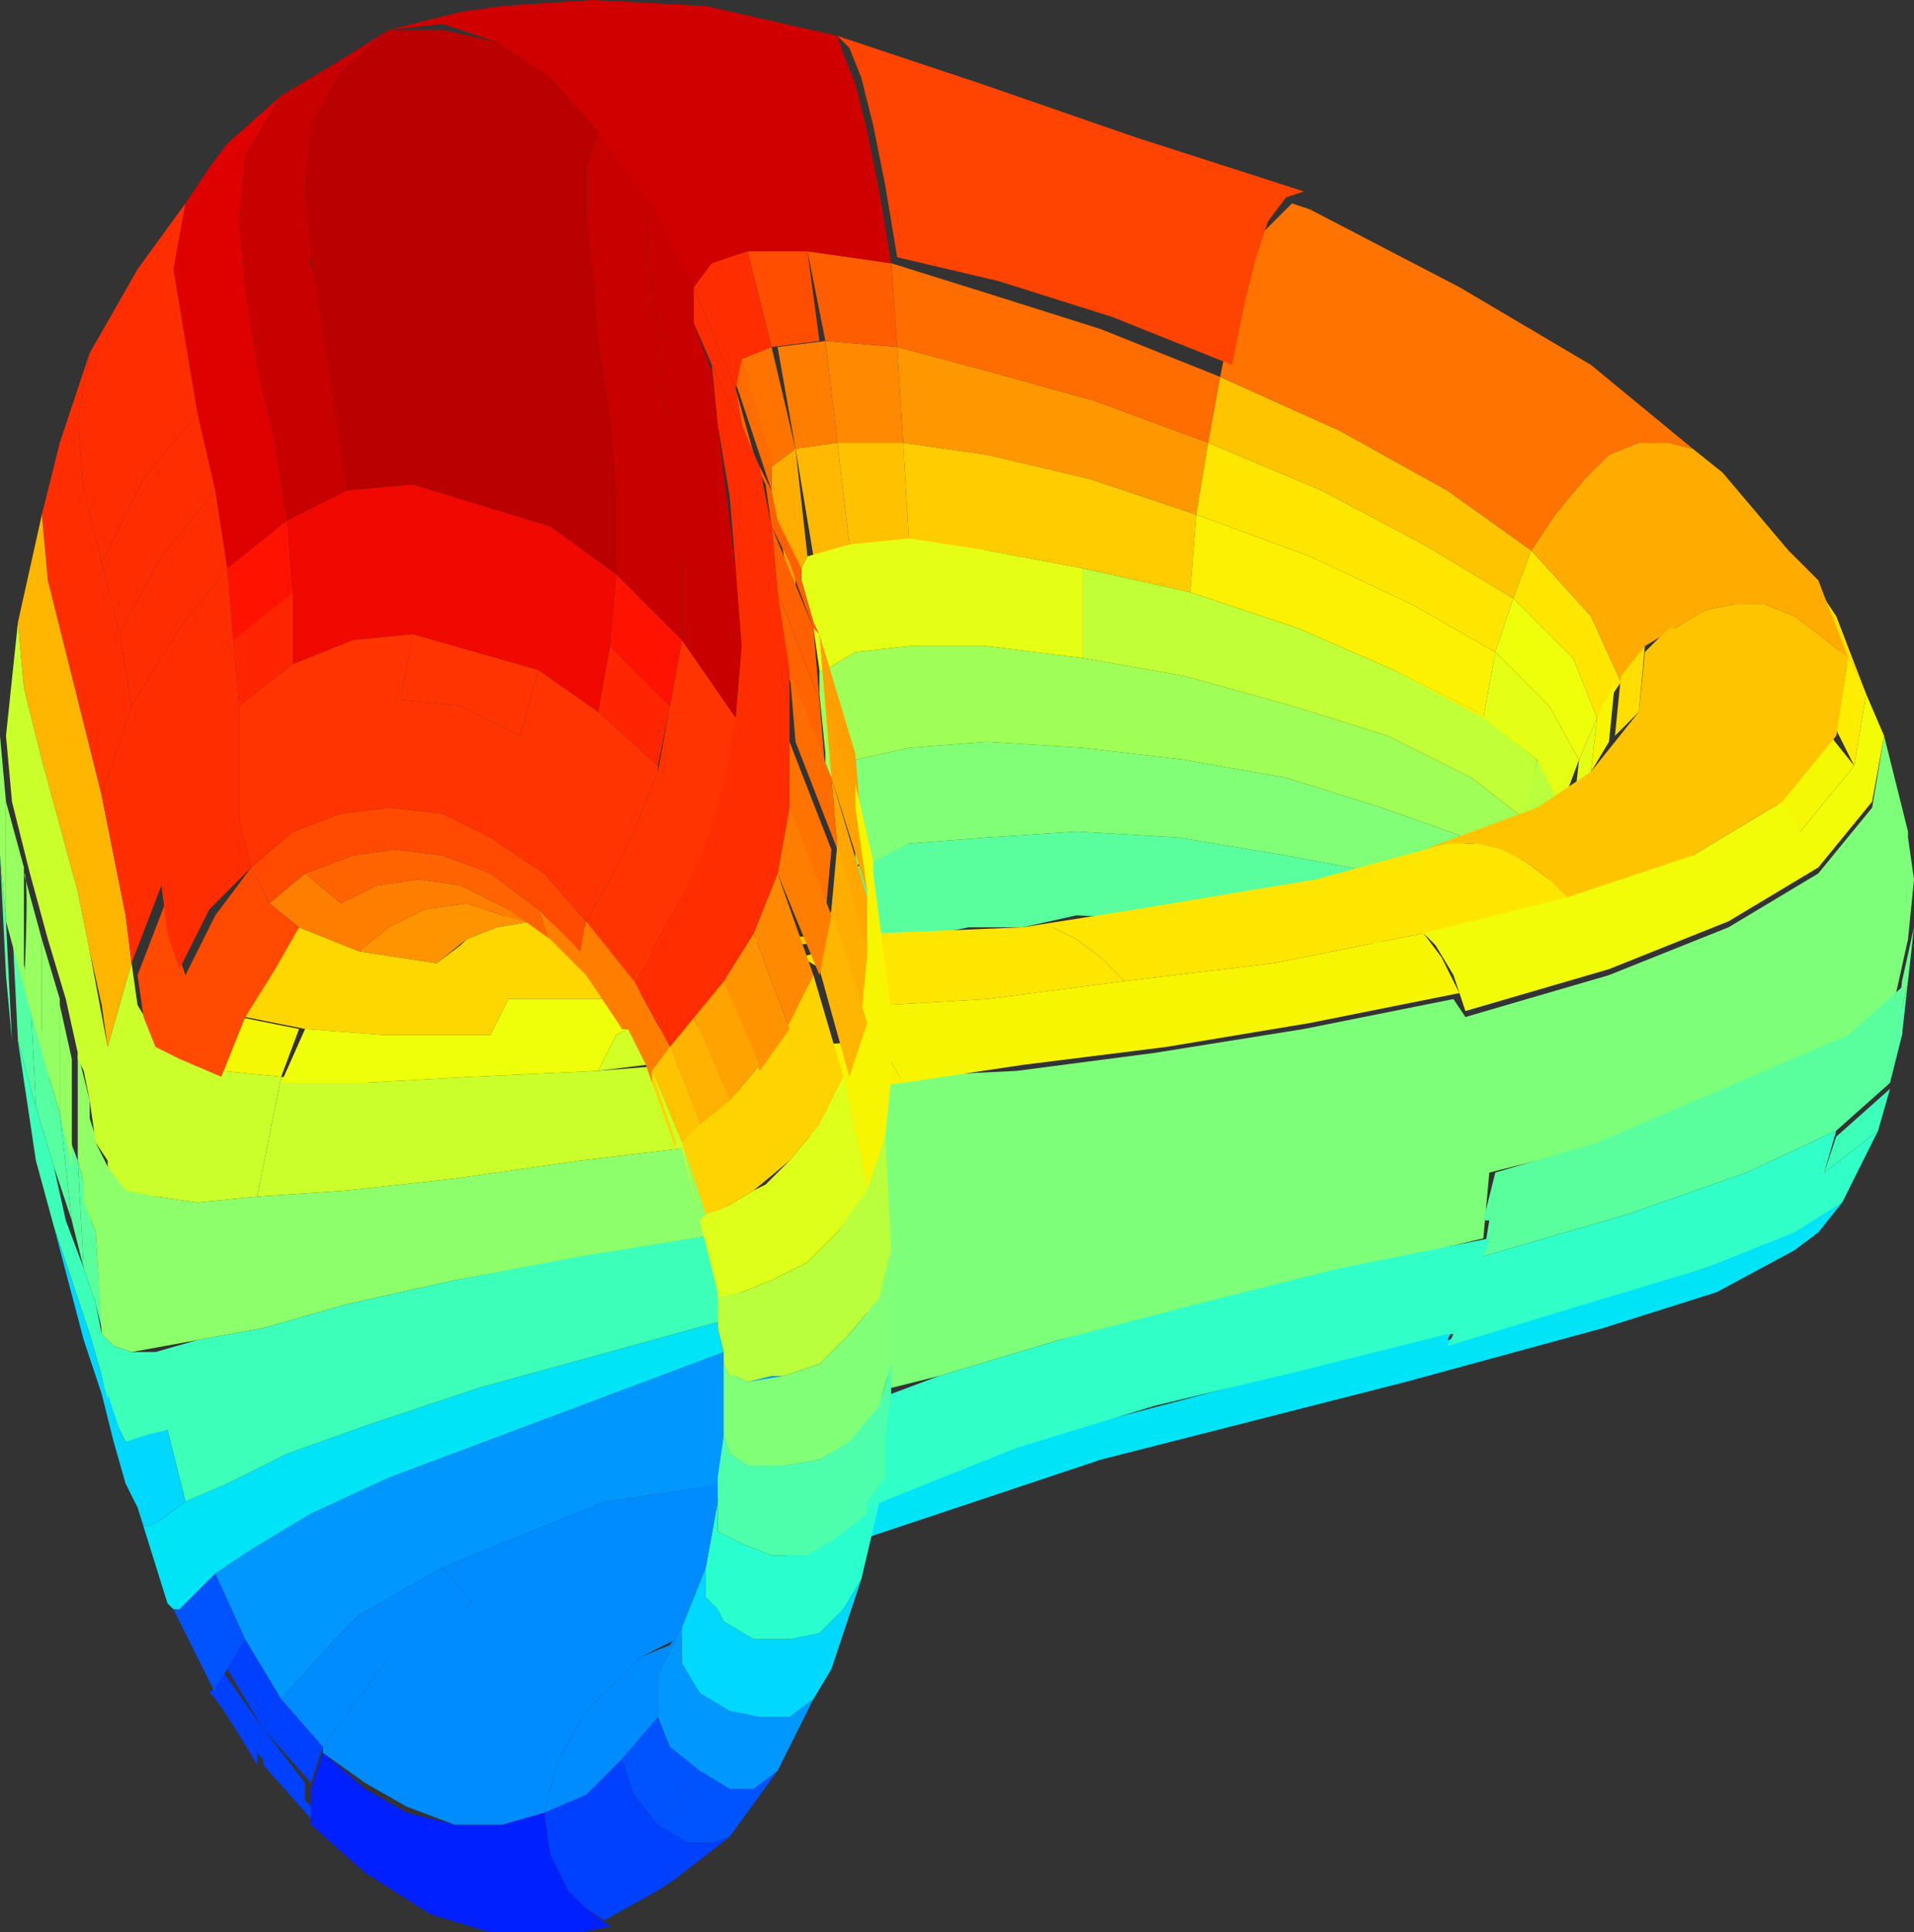 <svg xmlns="http://www.w3.org/2000/svg" width="32" height="32.3" xmlns:v="https://vecta.io/nano"><rect width="100%" height="100%" fill="#333333" stroke="none"/><path d="M9.4 15.9l.5-.2.6-.1-1.6-.2-.6.1-.5.2-.1.1-.4.3-1.3-.2-1-.4-.5.7-.4.8 1 .2 1.3.1h1.8l.3-.6h2.1l.4-.4.4-.4z" fill="gold"/><path d="M13.7 24.4l-2.2.5-1.4.2-2.7 1.1.5.6 3.6-1.6 2.3-.7z" fill="#008cff"/><path d="M32 14.7l-.1-.7v-.1l-.4-1.6-.2 1.2-.9 1.1-1.5.9-2 .8-2.4.7-.2-.3-2.5.5-2.5.4-2.3.3-2 .1-1.7.2 1.6 5 .8-.2 2-.6 7.1-1.7.1-1.1 2.4-.6 2-.7 1.5-.8.9-.9.2-.9.1-1z" fill="#7dff7a"/><path d="M13.4 25.7l-.4.5 5.4-1.8 5.1-1.3 3.3-.9 1.9-.6 1.3-.7.4-.3.4-.5-.9.5-1.4.6-4.3 1.2.1-.2-4.9 1.3-2.3.6-2 .8z" fill="#00e4f8"/><path d="M12.4 15.7l2.3-.1.5.1-2.2.1-.6-.1h0z" fill="#fc0"/><path d="M13 17.5l1.7-.1.4.7-1.7.2-.4-.8h0z" fill="#fbf100"/><path d="M23.1 14.6l-1.6-.3-1.8-.3h0l-1.7-.1h0l-1.5.1-1.3.1-.9.4v1.6l.9-.4 1-.2h.9l.9-.2 1.8.1 1.7.1 1.6.3z" fill="#5aff9d"/><path d="M18.8 16.4l-2.3.3-1.7.1v.6h-.1l-.4-.6-.4-.5-.5-.3 1.3-.4 2.4-.1h.5l.4.2.4.3z" fill="#ffe600"/><path d="M23.1 13.5l-1.6-.5-1.7-.3-1.7-.2-1.6-.1-1.3.1h0l-.9.2v1.8h0l.1-.1h0 .1.1l.6-.3h0l1.3-.1 1.5-.1h0l1.7.1 1.8.3 1.6.3 1.3.5.1-1.1z" fill="#80ff77"/><path d="M20 8.6L18.2 8l-1.7-.4-1.4-.2.1 1.7 1.3.1 1.6.3 1.8.4.1-1.3z" fill="#fc0"/><path d="M15.1 7.4H14l.2 1.7h1l-.1-1.7z" fill="#ffc100"/><path d="M18.3 6.7l-1.8-.5-1.5-.4.1 1.6 1.4.2 1.7.4 1.8.6.2-1.2z" fill="#ff9800"/><path d="M18.4 5.5h0 0l-1.9-.6-1.6-.5.1 1.4 1.5.4 1.8.5 1.9.7.2-1.1z" fill="#ff6c00"/><path d="M15 5.8l-1.2-.1.2 1.7h1.1L15 5.8h0z" fill="#ff8900"/><path d="M24.6 13l-1.4-.7-1.6-.5h0l-1.8-.5-1.7-.3h0 0 0l-1.6-.2h-1.3l-.9.1h0 0l-.5.3h-.1 0v.4l.1 1v.5l.1-.1h0l.2-.1h0l.2-.1h0v-.1l.9-.2 1.3-.1 1.6.1 1.7.2 1.7.3 1.6.5 1.4.5.9.6.1-.9z" fill="#a0ff56"/><path d="M14 7.4l-.7.1.3 1.8.6-.2-.2-1.7z" fill="#ffb900"/><path d="M14.9 4.4l-1.4-.2.3 1.5 1.2.1-.1-1.4z" fill="#ff5d00"/><path d="M24.7 11.9l-1.4-.7-1.6-.7-1.8-.6-1.8-.4V11l1.7.3 1.8.5 1.6.5 1.4.7.9.7.2-1z" fill="#c1ff36"/><path d="M13.8 5.7l-.8.1.3 1.7.7-.1-.2-1.7h0z" fill="#ff7e00"/><path d="M23.8 9.1l-1.7-.9-1.9-.8-.2 1.2 1.9.7 1.7.8 1.4.8.3-.9z" fill="#ffe600"/><path d="M13.5 4.2h-1l.4 1.6.8-.1-.2-1.5h0z" fill="#ff4e00"/><path d="M24.2 8.2l-1.8-1-2-.9-.2 1.1 1.9.8 1.7.9 1.5.9.3-.8z" fill="#ffc400"/><path d="M13.5 9.3l-.1.2-.1.2h-.1v-.3l-.2-.7-.1-.9.4-.3z" fill="#ffae00"/><path d="M26.2 13.5l-.5-.8-.2.9.5.7.2-.8z" fill="#baff3c"/><path d="M12.9 5.8l-.5.2.5 1.8.4-.3-.4-1.7z" fill="#ff7300"/><path d="M26.4 12.7l-.3.8-.4-.8-.9-.7h0l.2-1.1.9.9z" fill="#e4ff13"/><path d="M12.9 7.8v.5l.4 1.9v-.5l-.4-1.9h0z" fill="#ffab00"/><path d="M26.3 11l-1-1-.3.9.9.9.5.9.3-.7z" fill="#eeff09"/><path d="M31.2 11.6l-.5-1.3-.4-.6.5 1.3.4.6z" fill="#ffde00"/><path d="M26.6 10.3l-1-1.1-.3.8 1 1 .4 1 .4-.6z" fill="#ffe600"/><path d="M12.4 6l-.1.4.6 1.8v-.5L12.4 6z" fill="#ff6c00"/><path d="M14.7 3.2l-.2-1-.2-.8-.2-.5-.1-.3-2.2-.5L9.9 0 8.4.1l-.7.1-1.2.3.9-.1h0l.9.3.9.6.8.9.8 1.2.8 1.4.3-.4h0l.6-.2h1l1.4.2-.2-1.2z" fill="#d10000"/><path d="M30.4 9.7l-.5-.5h0l-1.1-1.3-.5-.4-.4-.1h-.5l-.5.2-.4.4-.5.6-.4.6 1 1.1.5 1.1.4-.6.5-.3.5-.3.5-.1h.5l.5.2.4.3.5.4z" fill="#ffab00"/><path d="M12.3 6.5l.1.6.6 1.8-.2-.6-.5-1.8z" fill="#ff6400"/><path d="M4.6 7.4l-.3-1.3-.2-1.3L4 3.7l.1-1.1.6-1-.9.8-.3.4h0 0l-.4.6-.2 1.1H3h-.1l.2 1.2.2 1.2.3 1.3.2 1.3 1-.8z" fill="#df0000"/><path d="M5.7 6.9h0l-.2-1.3-.3-1.2h0v-.2l-.1-1h0 0 0l.1-1.1.5-.9.8-.7-.8.5-1 .6-.6 1L4 3.7l.1 1.1.2 1.3.3 1.3h0l.2 1.3 1-.5-.1-1.3z" fill="#c80000"/><path d="M3.8 9.5l.1 1.2 1-.7-.1-1.3-1 .8h0z" fill="#ff1300"/><path d="M3.9 10.7l.1 1.1.9-.7V9.9l-1 .8h0z" fill="#ff2500"/><path d="M8.4 15.3l-.6-.2-.7.1-.6.3-.5.4 1.3.2.5-.4.5-.2.6-.1.6.1z" fill="#ff9400"/><path d="M11.4 9.4l-.1-1.3-.2-1.2-.1-1.2-.1-1-.1-.7.1-.6-.9-1.2-.2.6v.8l.1.9.1 1.2.2 1.3.1 1.3v1.3l1.1 1.1V9.4h0z" fill="#c80000"/><path d="M8.5 15.2l-.8-.4-.7-.1-.7.1-.6.3-.6-.5-.6.5.5.4 1 .4.5-.4.6-.3.7-.1.6.2.7.2z" fill="#ff7e00"/><path d="M9 15.2l-.8-.6-.8-.3-.8-.1-.7.1-.8.3.6.5.6-.3.7-.1.7.1.8.4.7.5z" fill="#ff6400"/><path d="M9 15.2l.2.5.7.7-.1-.4-.8-.8z" fill="#ff7e00"/><path d="M9.1 14.6l-.9-.6-.8-.4-.9-.1-.8.1-.8.3-.7.6.3.6.6-.5.8-.3.7-.1.8.1.8.3.8.6.7.7.1-.5z" fill="#ff4a00"/><path d="M.1 16.3l.1 1.1-.1-2-.1-1.1.1 2z" fill="#53ffa4"/><path d="M0 14.3l.1 1.1v-2L0 12.3v2z" fill="#97ff60"/><path d="M.3 17.4l.3 1.1-.1-2-.3-1.1.1 2h0z" fill="#53ffa4"/><path d="M.1 15.4l.3 1.1v-2l-.3-1.1v2h0z" fill="#97ff60"/><path d="M.6 18.5l.3 1-.1-1.9-.3-1.1.1 2h0z" fill="#56ffa0"/><path d="M.4 16.5l.3 1.1v-1.9l-.3-1.1c.1 0 0 1.9 0 1.9z" fill="#97ff60"/><path d="M.9 19.5l.3.9-.2-1.8-.3-1 .2 1.9h0z" fill="#56ffa0"/><path d="M.7 17.6l.3 1v-1.9l-.3-1v1.9h0z" fill="#94ff63"/><path d="M1.2 20.4l.2.8-.1-1.8-.3-.8.2 1.8z" fill="#56ffa0"/><g fill="#0040ff"><path d="M5.2 30.4v-.2l-.8-.9v.2l.8.9h0z"/><path d="M4.3 29.5v-.2l-.7-1.1-.1.1c.1 0 .8 1.2.8 1.2z"/></g><path d="M3.1 5.7l-.2-1.2.2-1.1-.8 1.1-.8 1.4L1.3 7l.1 1.2.3 1.2.7-1.4.9-1.1z" fill="#ff2d00"/><g fill="#0040ff"><path d="M5.1 30.2v-.4l-.7-.9-.1.4.8.9h0z"/><path d="M4.3 29.3l.1-.4-.7-1-.1.3.7 1.1z"/></g><path d="M1 18.6l.2.9v-1.8l-.2-.9v1.8z" fill="#94ff63"/><path d="M1.4 21.2l.2.6-.1-1.7-.2-.7.1 1.8z" fill="#5aff9d"/><path d="M5.2 29.8l.2-.6-.7-.8-.3.5.8.9z" fill="#0040ff"/><path d="M16.5 9.2L15.2 9l-1 .1-.7.2-.1.2v.2l.2.7v.1l.1.7h0 .1l.5-.3h0 0l.9-.1h1.3l1.6.2V9.5z" fill="#e4ff13"/><path d="M13.7 10.6l-.1-.1-.3-.8-.1-.3L13 9l-.1-.2-.1-.7-.1-.2v-.1l.2.4.1.5.4.8v.2l.2.7z" fill="#ff6000"/><path d="M4.4 28.9l.3-.5-.6-1-.3.5.6 1z" fill="#0040ff"/><path d="M14.3 12.7v.4-.3z" fill="#b7ff40"/><path d="M3.6 26.3l-.4.4-.2.2h-.1l.7 1.4v-.1l.2-.3.3-.5z" fill="#0054ff"/><path d="M14.9 23.5l-.2-.1-1.6-.4-.4-.1-.6-.3-5.6 2.1-1.3.6-1 .6-.6.4.5 1.1.6 1 .9-1h0L6 27l1.4-.8 2.7-1.1 1.4-.2.5-.1 1.7-.4 1.1-.2 1.4-.3z" fill="#0098ff"/><path d="M6.7 27.7v-.1h0z" fill="#00d8ff"/><path d="M1.3 19.4l.2.7v-1.7l-.2-.8v1.8h0z" fill="#94ff63"/><path d="M1.6 21.8l.1.4-.1-1.6-.2-.5.2 1.7z" fill="#5aff9d"/><path d="M12.1 22.6l-.1-.4v-.1l-4 1.1-1.8.6-1.4.5-1 .5-.7.3-.4.3-.2.1h-.1l-.1-.3.5 1.6.1.1h0 0 0 0H3l.2-.2.4-.4.6-.4 1-.6 1.3-.6z" fill="#00e4f8"/><path d="M9.8 31.9l-.3-.3h0l-.3-.6-.1-.7-.7.2h-.8l-.8-.2-.7-.4-.7-.6-.2.6v.4.2l.9.8 1.1.7 1 .3 1 .1 1-.2-.4-.3z" fill="#0020ff"/><path d="M13.7 10.6l.1 1.2.6 2-.1-1.2-.6-2z" fill="#ff9f00"/><path d="M3.3 6.9L2.4 8l-.7 1.4.3 1.2.7-1.3.9-1.1z" fill="#ff2d00"/><path d="M11.3 27.4l1.3-.9-.5.3-1.4.9.6-.3z" fill="#00acff"/><path d="M2 10.6l-.3-1.2-.3-1.2L1.3 7l.2-1.1L1 7.4.7 8.6.8 9.7l.3 1.2.3 1.2.3 1.2.5-1.5z" fill="#ff2d00"/><path d="M12.9 8.8l.1 1.1.7 1.8-.1-1.2-.7-1.7h0z" fill="#ff6000"/><path d="M1.4 20.1l.2.5V19l-.2-.6v1.7z" fill="#90ff66"/><path d="M11.9 30.8h0-.4l-.5-.3-.4-.5-.2-.6-.6.6-.7.3.1.7.3.6.3.3.3.2.9-.5.3-.2.9-.7z" fill="#0040ff"/><path d="M12.7 17.1l-.2.6-1.6.1h-.1l-.8.1.3-.6.2-.1h.1z" fill="#d1ff26"/><path d="M3.6 8.2l-.9 1.1-.7 1.3.2 1.2.8-1.3.8-1z" fill="#ff2d00"/><path d="M13.8 11.8l.1 1.2.6 1.9-.1-1.2-.6-1.9h0z" fill="#ffa300"/><g fill="#0054ff"><path d="M12.6 29.9h-.4 0l-.5-.3-.7.9.5.3h.4l.3-.1.8-1.1z"/><path d="M11.2 29.2l-.2-.5-.6.7.2.6.4.5.7-.9z"/></g><path d="M12.2 19.1l-2.5.3-2.1.3-1.8.2-1.5.1-1 .1-.7-.1-.5-.2-.3-.3-.2-.4v1.5l.1 1.7.2.2.3.1 1.1-.2 1.1-.2 1.4-.4 1.8-.4 2.2-.4 2.4-.4-.1-.8z" fill="#8dff6a"/><path d="M13 9.9l.1 1.2.7 1.8-.1-1.2-.7-1.8h0z" fill="#ff6400"/><path d="M13.6 28.4l-.6 1.2-.4.3h-.4l-.5-.3-.5-.4-.2-.5V28l.3-.6.1-.2v.1.5l.3.5.5.3.5.1h.5z" fill="#0098ff"/><path d="M2.1 15.3l-.2-1-.2-1-.3-1.2-.3-1.2-.3-1.2-.1-1.1-.4 1.8.1 1.1.3 1.2.3 1.1.3 1.1.2 1 .2.9.1.7.4-1.4z" fill="#ffb600"/><path d="M10 17.9l-2.1.1-1.8.1-1.4-.1-.2 1-.2 1 1.5-.1 1.8-.2 2.1-.3 2.5-.3.1-.8.2-.6z" fill="#caff2c"/><path d="M13.9 13l.1 1.2.5 1.9V15l-.6-2z" fill="#ffa700"/><path d="M14.4 26.4l-.5 1.5-.3.5-.4.3h-.5l-.5-.1-.5-.3-.3-.5v-.5-.1l.4-1v.5l.2.2.1.2.5.3h.6l.5-.1.4-.4z" fill="#00d8ff"/><path d="M3.7 17.9l-.7-.2h0l-.4-.4-.3-.5-.1-.7-.4 1.4-.3-1.6-.2-1-.3-1.1-.3-1.1-.3-1.2-.1-1.1-.2 1.9.1 1.1.3 1.2.3 1.1.3 1 .2.9h0v.1l.1.2.1.5.1.7.2.3v.1-.1.1l.3.4.5.1.7.1 1-.1.2-1 .2-1z" fill="#caff2c"/><path d="M3.7 17.9l1 .1.3-.8-1-.2c.1 0-.3.9-.3.9z" fill="#f4f802"/><path d="M13.2 11.2l.1 1.2.7 1.8-.1-1.2-.7-1.8h0z" fill="#ff6c00"/><path d="M14.8 24.7l-.4 1.7-.3.5-.4.4-.5.1h-.6l-.5-.3-.1-.2-.2-.2v-.5l.2-1.1v.4.1l.4.2.5.2h.6l.5-.3.5-.4v-.1-.1z" fill="#29ffce"/><path d="M14 14.1l-.1 1.1.5 1.8.1-1.1-.5-1.8h0z" fill="#ffae00"/><path d="M14.9 18v-1.1h0l-.3-2.3v-.2l-.3-1.3v-.3l-.1-.2.1.2v.7l.2 1.4V16l-.1 1.1h0l-.3.9.4 1.9.3-.9.1-1h0z" fill="#f8f500"/><path d="M4.5 15.1l-.3-.6-.6.8-.5 1-.2-.6-.1-.7-.5 1.3.1.7.2.5.4.2.7.3.4-1 .5-.8.4-.7-.5-.4zm-.6.7h0" fill="#ff4a00"/><path d="M4 13.7v-.9-1l-.1-1.1-.1-1.2-.8 1-.8 1.3-.5 1.5.2 1 .2 1 .1.8.5-1.3.1.8.2.6.5-1 .7-.7z" fill="#ff2d00"/><path d="M13.2 12.4l-.1 1.2.7 1.7.1-1.1-.7-1.8z" fill="#ff7300"/><path d="M13.9 15.2l-.2 1 .5 1.8.3-.9-.6-1.9z" fill="#ffb600"/><path d="M13.2 13.5l-.2 1.1.7 1.7.2-1-.7-1.8h0z" fill="#ff7e00"/><path d="M11.4 19.1v.1l.3 1.2h0l-.3-1.3h0z" fill="#f4f802"/><path d="M13 14.6l-.4 1 .6 1.6.4-.9-.6-1.7h0z" fill="#ff8900"/><path d="M10.9 17.9v.2l.4 1.1v-.1l-.4-1.2zm2.7-1.6l-.4.8-.5.7-.5.6-.5.4-.3.3.4 1.2.3-.1h0l.5-.3.6-.5.5-.6.4-.8z" fill="#ffd300"/><path d="M10.4 17.2v-.1h0V17l.2-.3h-.3-.2-1.6l-.3.6H6.4l-1.3-.1-.4.9h1.4l1.8-.1 2.1-.1.3-.6.2-.1h-.1z" fill="#eeff09"/><path d="M11.2 17.5l-.3.4.5 1.2.3-.3-.5-1.3h0z" fill="#ffc400"/><path d="M12.6 15.6l-.5.8.6 1.5.5-.7-.6-1.6h0z" fill="#ff9400"/><path d="M11.6 17l-.4.5.5 1.3.5-.4-.6-1.4h0z" fill="#ffb200"/><path d="M12.1 16.4l-.5.6.6 1.4.5-.6-.6-1.4h0z" fill="#ffa300"/><path d="M12.3 9.5L12 7.1l-.1-.9-.3-.8v-.6l-.7-1.4-.1.6.1.7.1 1 .1 1.2.3 2.5v1.3l.9 1.3v.1-.1l.1-1.2z" fill="#c80000"/><path d="M12.3 12v.1l-.1 1-.4 1.1-.4.8-.8 1.4h-.1l-.7-1 .4-.7.4-.8.4-1 .2-1.1.2-1.1z" fill="#ff3400"/><path d="M12.1 16.4l-.5.6-.4.5z" fill="#f50"/><path d="M26.6 12.9l.1-.9-.3.7-.1.9.3-.7h0z" fill="#e4ff13"/><path d="M26.9 12.4l.1-1-.3.6-.1.9.3-.5h0z" fill="#f8f500"/><path d="M31 12.8l.2-1.2-.3-.6-.2 1.2.3.6h0z" fill="#feed00"/><path d="M27.4 11.9l.1-1.1-.4.5-.1 1 .4-.4z" fill="#ffde00"/><path d="M30.1 13.9l.9-1.1-.4-.5-.9 1.1.4.5h0z" fill="#f4f802"/><path d="M31.2 11.6l-.2 1.2-.9 1.1-.3-.5-1.5.9-.4-.4-2 .8h0l-2.3.7.4.4.3.5.2.6 2.4-.7 2-.8 1.5-.9.9-1.1.2-1.1z" fill="#f1fc06"/><path d="M31.6 18.1l.2-.8.1-.9-.2.9-.1.8z" fill="#50ffa7"/><path d="M31.7 17.3l.2-.9.1-.9-.2.9-.1.9h0z" fill="#6aff8d"/><path d="M30.5 19.6l.9-.7.2-.7-.9.8-.2.6h0z" fill="#3cffba"/><path d="M31.8 17.2v-.7l-.9.8-4.2 1.8-1.7.5-.2.8h.1l-.1.6h0l2.4-.7 2-.7 1.5-.7.9-.8.1-.7.1-.1z" fill="#5aff9d"/><path d="M24.4 22.1h0l-.1.1h0l.1-.2z" fill="#1fffd7"/><path d="M10.9 17.9l.3-.4-.6-1.1h0l-.8-1-.1.5.1.4.6.9h.1l.3.6.1.3v-.2z" fill="#ff7e00"/><path d="M30.5 19.6h0 0 0l.2-.7-1.5.7-2 .7h0l-2.4.7.1-.3-2.5.5-2.4.6h0 0 0l-2.3.6h0l-2 .6-.8.3h-.1l-.1.1-.5.1-.1.1-.2.6v.2h0l-.2.7-.4.6L15 25l2-.8 2.3-.7h0l2.5-.6h0 0l2.4-.6h0 .1l-.1.2 2.3-.7h0l2-.6 1.5-.6.8-.5.3-.6.3-.6z" fill="#30ffc7"/><path d="M12.5 22.1l-.2-.8-.1-.7-2.5.4-2.1.4-1.8.4-1.4.4-1.1.2-.7.2h-.4l-.3-.1-.2-.2-.1-.5-.2-.6-.3-.8-.2-.9-.3-1-.3-1.1.3 2 .3 1.1.3.9.3.9.2.7.1.5.2.4.1.2h.3l.4-.2.3 1.2.7-.3 1-.5 1.4-.5 1.8-.6 4-1.1.7.7z" fill="#3cffba"/><path d="M14.1 18h0l-.4.8-.5.6h0l-.4.4-.2.1h0 0l-.5.3-.3.1h0 0l-.1.1.3 1.2h0 0v.1l.4-.1.5-.2.6-.3.5-.5.5-.7h0z" fill="#deff19"/><path d="M24.1 16h0l-.3-.4-2.5.5-2.5.3-2.3.3-1.7.1v.6h-.1 0l.4.7 2-.3 2.4-.3 2.4-.4 2.5-.5z" fill="#f8f500"/><path d="M10.3 9.6l-1.1-.8-2.3-.7-1.1.1-.4-2.6-.2-1.3-.1-1.1.1-1.1.5-.9.8-.7h.9l.9.2.9.6.8.9-.2.6v.8l.1.9.1 1.2.2 1.3.1 1.3z" fill="#b00"/><path d="M26.6 6.1l-2.2-1.3-2.5-1.3-.3-.1-.2.2-.3.3-.2.6-.3.8-.2 1 2 .9 1.8 1h0l1.4 1 .4-.6.5-.6h0l.4-.4.5-.2h.5l.4.1z" fill="#ff7300"/><path d="M19 2.3l-2.6-.9L14 .6l.2.2.2.5.2.8.2 1 .2 1.2 1.7.4 1.9.6h0 0l2 .8.2-1 .2-.8.2-.6.3-.4.3-.1-2.8-.9z" fill="#ff4300"/><path d="M10.3 9.6l-.1 1.2-.2 1.1-1-.7-2.1-.6-1 .1-1 .4V10l-.1-1.3 1-.5 1.1-.1 2.3.7z" fill="#f10800"/><g fill="#ff3400"><path d="M9 11.2l-.3 1.1-1-.5-1-.1.2-1.1z"/><path d="M11 12.8v.1l-.4 1-.4.8-.4.7-.7-.8-.9-.6-.8-.4-.9-.1-.8.1-.8.3-.7.6-.2-.8v-.9-1l.9-.7 1-.4 1-.1-.2 1.1 1 .1 1 .5.3-1.1h0l1 .7z"/></g><g fill="#ff2d00"><path d="M12.4 6l.5-.2-.4-1.6-.6.2h0l-.3.4.7 1.7z"/><path d="M12.4 7.1l-.1-.6-.7-1.7v.6l.3.7.8 1.7z"/><path d="M13.2 11.2L13 9.9l-.1-1.1-.2-1-.8-1.7.1 1 .2 1.2.1 1.2.1 1.3-.1 1.2-.2 1.1-.3 1-.4.9-.8 1.4h0l.6 1.1.9-1.1h0l.5-.8.4-1 .2-1.1v-1.1z"/></g><path d="M11.4 10.7l-.2 1.1-1-1 .1-1.2z" fill="#ff1300"/><path d="M11.2 11.8l-.2 1-1-.9.2-1.1z" fill="#ff2500"/><path d="M26.2 15l-.3-.3-.4-.3-.4-.2-.4-.1h-.5l-2.2.6-3 .5-1.9.3h.5l.4.2.4.3.4.4 2.5-.3 2.5-.5h0z" fill="#ffe600"/><path d="M30.4 10.6l-.4-.3-.5-.2h0-.5l-.5.1-.5.3h0-.1 0l-.4.4-.1 1-.8 1-.9.6-1.9.7.4-.1h.5l.4.1.4.2.4.3.3.3 2.1-.7 1.5-.9.9-1.1.2-1.3z" fill="#ffc400"/><path d="M2.8 23.9l-.4.1-.3.1-.1-.2-.2-.6v.1l-.1-.4-.2-.7-.3-.9-.3-.9.5 1.9.3.9.2.8.2.7.2.4.1.3h.1l.2-.1.4-.3z" fill="#00d8ff"/><g fill="#008cff"><path d="M11.4 27.2l-.2.3-.5.2-.9.9-.5.9-.2.8.7-.3.6-.6.6-.7v-.4h0 0V28h0 0l.3-.6zm-4-1L6 27l-.4.4h0l-.9 1 .7.8 1.1-1.5.2-.1h0l1.2-.8z"/><path d="M6.5 27.7l-1.1 1.5h0z"/><path d="M12 25v.1l-.2 1.1-.4 1-.1.2-.6.3-.9.9-.5.9-.2.8-.7.2h-.8l-.8-.3-.7-.4-.7-.5v-.1l1.1-1.5 1.4-.9 1.6-.8z"/></g><path d="M14.9 22.8v.4.1l-.1.7v.6.1l-.3.4v.1.1l-.5.4-.5.3h-.6l-.5-.2-.4-.2v-.1-.4-.1-.3l.1-.7.1.3.3.2h.6l.6-.1.5-.3.5-.6z" fill="#4dffaa"/><path d="M14.9 20.9l-.2.8-.5.6-.5.5-.6.2h0-.2l-.4.1-.2-.1h-.1l-.1-.2v-.2l-.1-.4v-.1-.5.1l.4-.1.5-.2h0l.6-.3.5-.5.5-.7.3-.9z" fill="#baff3c"/><path d="M14.7 21.7l-.5.6-.5.5-.6.2-.6.1-.2-.1h-.1l-.1-.2v.4.8l.1.3.3.2h.6l.6-.1.5-.3.5-.6.2-.7v-1.9z" fill="#80ff77"/><g fill="#fbf100"><path d="M23.6 10.1l-1.7-.8-1.9-.7-.1 1.3 1.8.6 1.6.7 1.4.7.1.1.2-1.1z"/><path d="M24.8 12h0l-1.5-.8 1.4.7z"/></g></svg>
